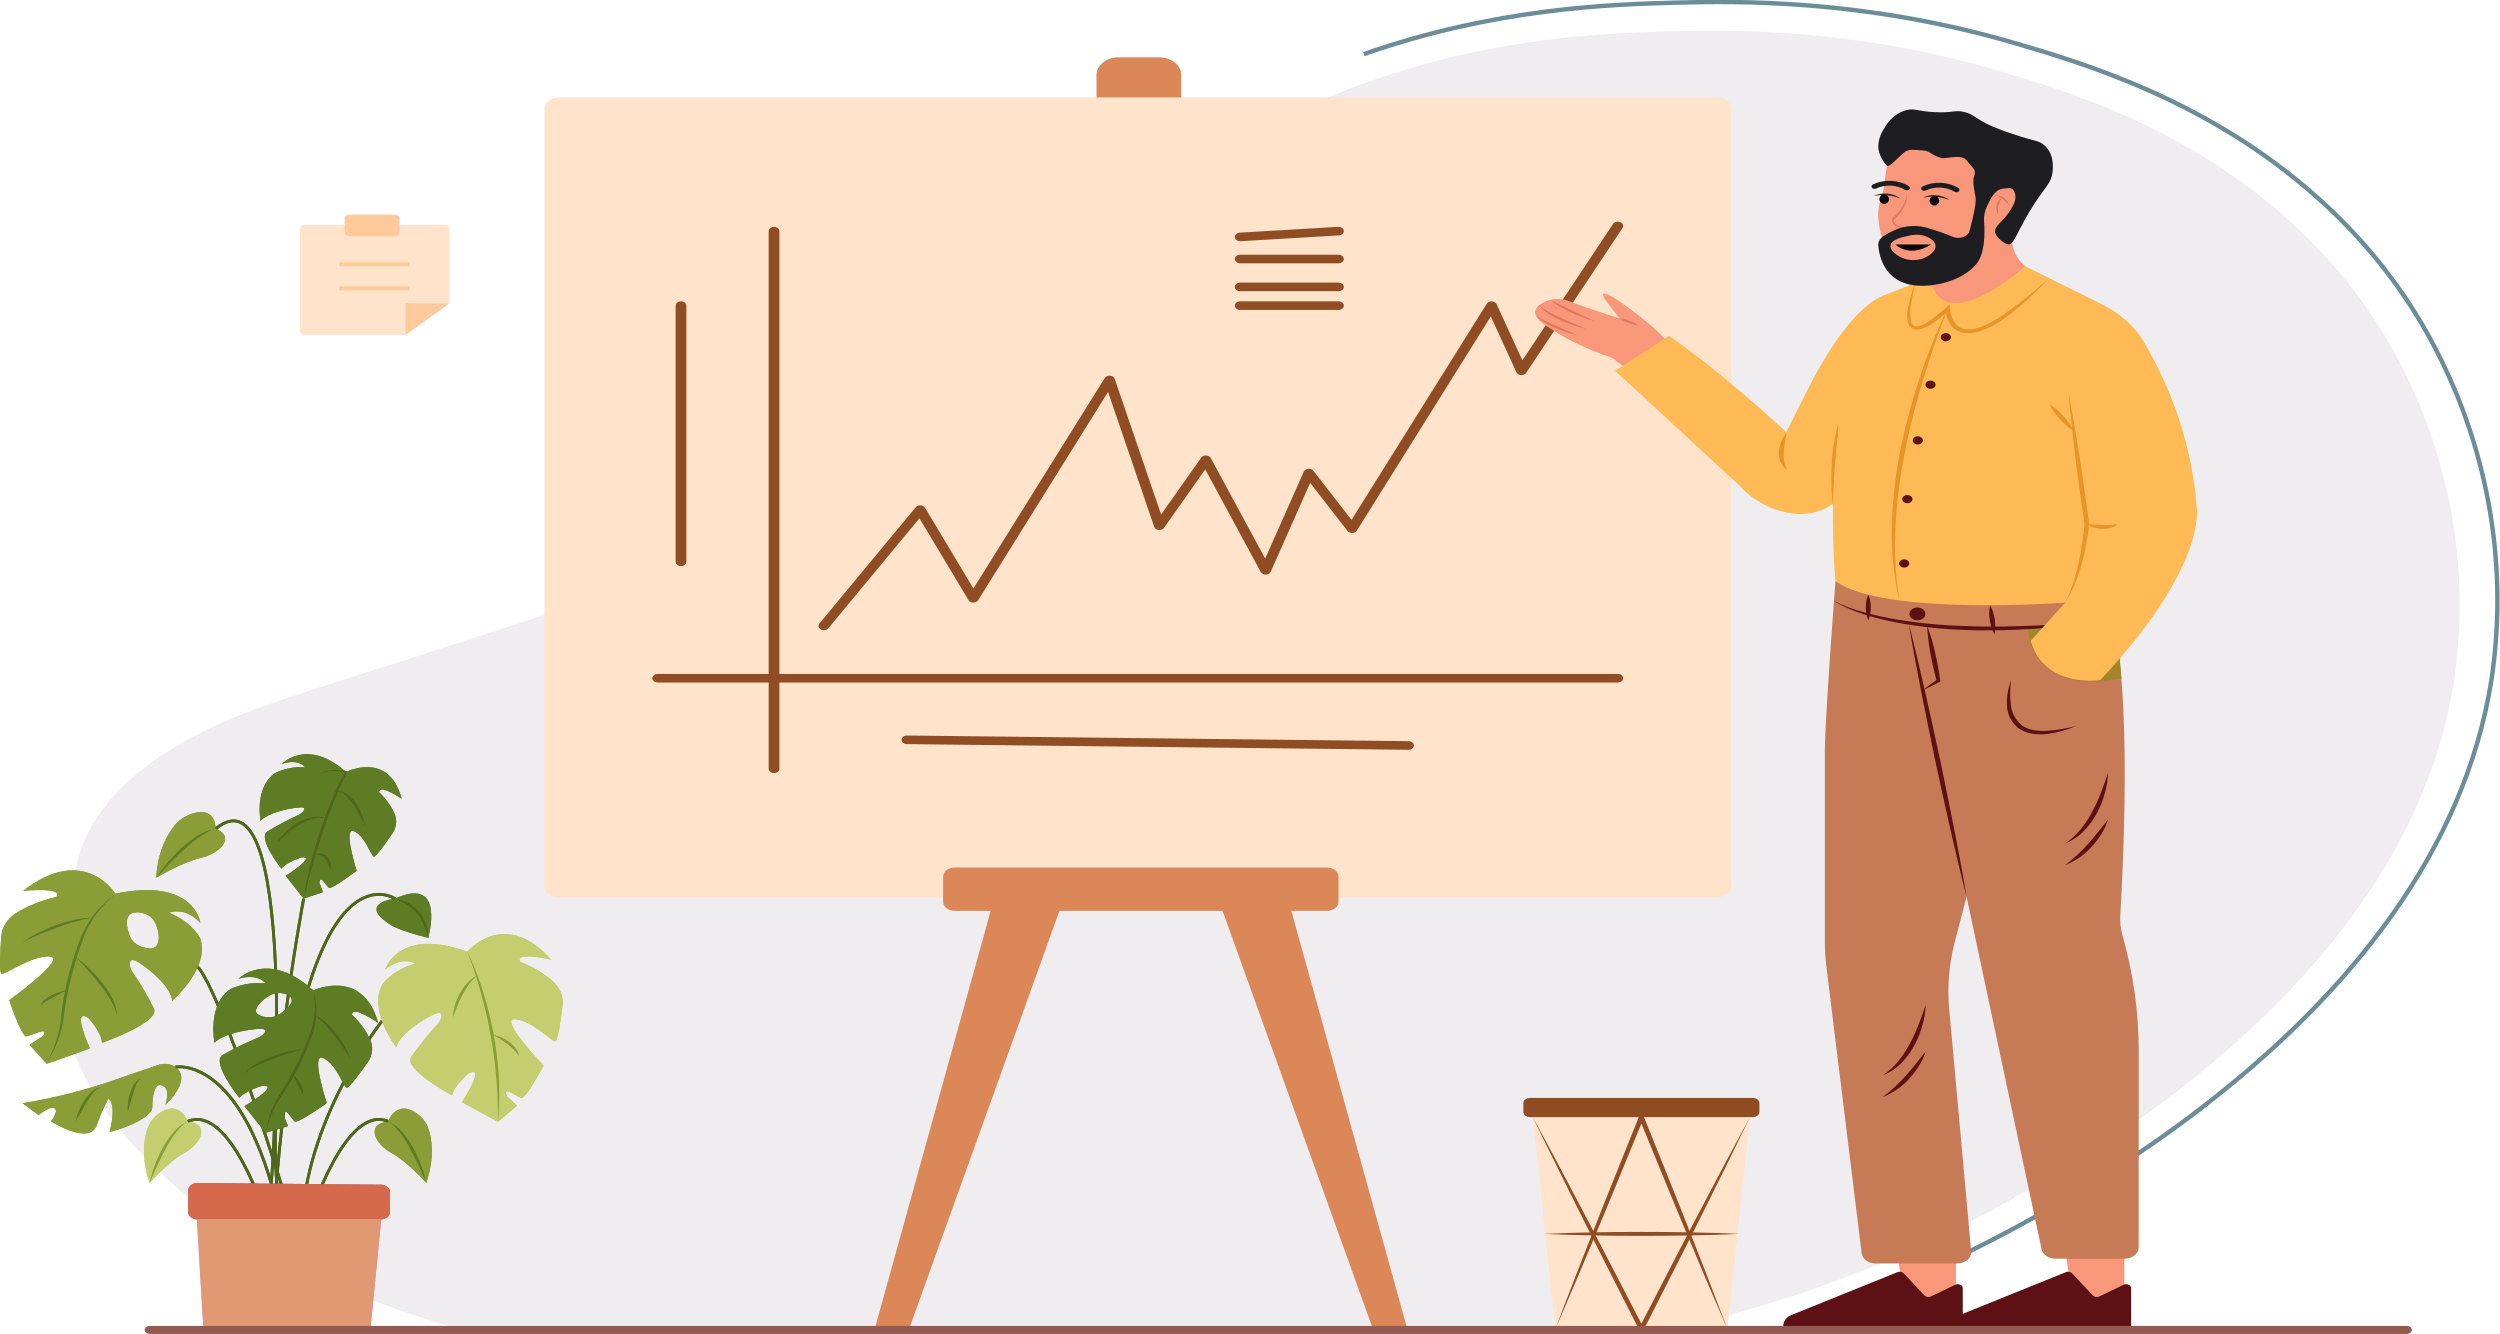 <svg width="566" height="302" viewBox="0 0 566 302" fill="none" xmlns="http://www.w3.org/2000/svg">
<g clip-path="url(#clip0_20_264)">
<path d="M377.805 301.311C396.176 296.705 412.659 291.999 432.489 283.068C452.94 273.856 543.789 230.017 555.603 154.144C558.698 133.35 556.13 112.264 548.074 92.343C544.422 83.757 536.848 66.511 517.731 49.456C494.329 28.566 467.626 20.469 451.968 15.89C419.024 6.252 391.394 6.76 378.235 7.104C364.035 7.476 338.972 8.31 310.482 18.293C291.896 24.803 280.342 32.229 263.317 43.327C236.342 60.926 232.792 68.252 185.604 104.593C172.648 114.567 161.999 122.428 145.742 130.171C134.47 135.539 125.358 138.54 108.547 144.016C67.226 157.481 55.461 160.207 41.94 167.787C15.644 182.539 17.347 198.627 16.217 202.091C13.277 210.948 12.596 220.191 14.216 229.265C17.664 247.462 29.885 259.358 37.471 266.557C47.883 276.349 60.501 284.482 74.665 290.53C84.498 294.691 94.683 298.294 105.144 301.311H377.805Z" fill="#EFEDEF"/>
<path d="M308.772 12.255C338.444 1.865 364.547 0.988 379.347 0.602C393.044 0.245 421.826 -0.282 456.15 9.758C472.459 14.529 500.27 22.963 524.649 44.719C544.555 62.483 552.445 80.449 556.247 89.39C564.635 110.14 567.31 132.102 564.088 153.762C551.789 232.797 457.155 278.456 435.854 288.054" stroke="#6A8D99" stroke-miterlimit="10"/>
<path d="M391.074 300.867H352.15L347.028 252.912H396.195L391.074 300.867Z" fill="#FFE3CB"/>
<path d="M352.149 300.867C355.171 292.816 358.311 284.797 361.469 276.782C363.026 272.769 364.66 268.776 366.258 264.773L371.074 252.772C371.111 252.681 371.183 252.601 371.279 252.545C371.376 252.489 371.492 252.458 371.611 252.458C371.731 252.458 371.847 252.489 371.944 252.545C372.04 252.601 372.112 252.681 372.148 252.772L376.966 264.773C378.562 268.776 380.199 272.768 381.756 276.781L386.471 288.809L391.073 300.866L385.944 288.947L380.929 276.997C379.242 273.018 377.635 269.018 375.988 265.028L371.074 253.052H372.148L367.234 265.028C365.588 269.018 363.978 273.017 362.292 276.997C358.962 284.967 355.615 292.932 352.149 300.867Z" fill="#904D24"/>
<path d="M347.028 252.912C351.341 260.833 355.539 268.792 359.72 276.757L365.94 288.721L372.134 300.694H371.089L377.281 288.721C379.355 284.733 381.389 280.732 383.501 276.757L389.793 264.816L396.195 252.912L390.305 264.985L384.305 277.022C382.32 281.039 380.257 285.03 378.233 289.035L372.134 301.039C372.091 301.122 372.019 301.193 371.926 301.243C371.833 301.293 371.723 301.32 371.611 301.32C371.499 301.32 371.39 301.293 371.297 301.243C371.204 301.193 371.131 301.122 371.089 301.039L364.99 289.034L358.919 277.021C354.906 269.001 350.909 260.976 347.028 252.912Z" fill="#904D24"/>
<path d="M349.588 279.354C353.259 279.167 356.929 279.079 360.6 279.007C364.27 278.924 367.941 278.912 371.611 278.901C375.281 278.911 378.952 278.923 382.622 279.005L388.128 279.132C389.963 279.207 391.799 279.251 393.634 279.354C391.799 279.457 389.963 279.501 388.128 279.576L382.622 279.703C378.952 279.785 375.281 279.797 371.611 279.807C367.941 279.796 364.27 279.784 360.6 279.701C356.929 279.629 353.259 279.541 349.588 279.354Z" fill="#904D24"/>
<path d="M396.875 248.578H346.348C345.542 248.578 344.889 249.102 344.889 249.748V251.742C344.889 252.388 345.542 252.912 346.348 252.912H396.875C397.681 252.912 398.334 252.388 398.334 251.742V249.748C398.334 249.102 397.681 248.578 396.875 248.578Z" fill="#904D24"/>
<path d="M262.441 12.973H253.255C250.493 12.973 248.254 14.769 248.254 16.984V24.351C248.254 26.566 250.493 28.361 253.255 28.361H262.441C265.202 28.361 267.441 26.566 267.441 24.351V16.984C267.441 14.769 265.202 12.973 262.441 12.973Z" fill="#DC8758"/>
<path d="M205.742 301.093H197.971L229.467 187.556L245.332 190.981L205.742 301.093Z" fill="#DC8758"/>
<path d="M310.901 301.093H318.671L287.177 187.556L271.311 190.981L310.901 301.093Z" fill="#DC8758"/>
<path d="M388.607 22.057H126.578C124.737 22.057 123.245 23.254 123.245 24.731V200.477C123.245 201.954 124.737 203.151 126.578 203.151H388.607C390.448 203.151 391.94 201.954 391.94 200.477V24.731C391.94 23.254 390.448 22.057 388.607 22.057Z" fill="#FFE3CB"/>
<path d="M280.769 54.614C280.455 54.614 280.153 54.516 279.927 54.341C279.701 54.166 279.568 53.927 279.557 53.675C279.546 53.424 279.656 53.178 279.866 52.991C280.076 52.803 280.368 52.688 280.681 52.669L302.942 51.357C303.101 51.347 303.26 51.363 303.412 51.403C303.563 51.444 303.703 51.507 303.824 51.591C303.944 51.674 304.043 51.776 304.115 51.89C304.186 52.004 304.229 52.129 304.241 52.256C304.253 52.384 304.233 52.512 304.183 52.633C304.133 52.755 304.054 52.867 303.949 52.964C303.845 53.06 303.718 53.14 303.576 53.197C303.434 53.255 303.278 53.289 303.119 53.298L280.859 54.611C280.829 54.613 280.798 54.614 280.769 54.614Z" fill="#904D24"/>
<path d="M303.031 59.614H280.77C280.448 59.614 280.139 59.512 279.912 59.329C279.684 59.147 279.556 58.899 279.556 58.641C279.556 58.383 279.684 58.135 279.912 57.952C280.139 57.77 280.448 57.667 280.77 57.667H303.031C303.353 57.667 303.662 57.77 303.889 57.952C304.117 58.135 304.245 58.383 304.245 58.641C304.245 58.899 304.117 59.147 303.889 59.329C303.662 59.512 303.353 59.614 303.031 59.614Z" fill="#904D24"/>
<path d="M303.031 65.927H280.77C280.448 65.927 280.139 65.825 279.912 65.642C279.684 65.46 279.556 65.212 279.556 64.954C279.556 64.695 279.684 64.448 279.912 64.265C280.139 64.082 280.448 63.98 280.77 63.98H303.031C303.353 63.98 303.662 64.082 303.889 64.265C304.117 64.448 304.245 64.695 304.245 64.954C304.245 65.212 304.117 65.46 303.889 65.642C303.662 65.825 303.353 65.927 303.031 65.927Z" fill="#904D24"/>
<path d="M303.031 70.17H280.77C280.448 70.17 280.139 70.067 279.912 69.885C279.684 69.702 279.556 69.454 279.556 69.196C279.556 68.938 279.684 68.69 279.912 68.508C280.139 68.325 280.448 68.223 280.77 68.223H303.031C303.353 68.223 303.662 68.325 303.889 68.508C304.117 68.69 304.245 68.938 304.245 69.196C304.245 69.454 304.117 69.702 303.889 69.885C303.662 70.067 303.353 70.17 303.031 70.17Z" fill="#904D24"/>
<path d="M175.239 175.028C174.917 175.028 174.609 174.925 174.381 174.743C174.153 174.56 174.025 174.312 174.025 174.054V52.328C174.025 52.069 174.153 51.822 174.381 51.639C174.609 51.456 174.917 51.354 175.239 51.354C175.561 51.354 175.87 51.456 176.098 51.639C176.326 51.822 176.453 52.069 176.453 52.328V174.054C176.453 174.312 176.326 174.56 176.098 174.743C175.87 174.925 175.561 175.028 175.239 175.028Z" fill="#904D24"/>
<path d="M366.269 154.52H148.916C148.594 154.52 148.285 154.417 148.058 154.234C147.83 154.052 147.702 153.804 147.702 153.546C147.702 153.288 147.83 153.04 148.058 152.858C148.285 152.675 148.594 152.572 148.916 152.572H366.269C366.59 152.572 366.899 152.675 367.127 152.858C367.355 153.04 367.483 153.288 367.483 153.546C367.483 153.804 367.355 154.052 367.127 154.234C366.899 154.417 366.59 154.52 366.269 154.52Z" fill="#904D24"/>
<path d="M186.519 142.682C186.3 142.682 186.085 142.634 185.897 142.543C185.708 142.453 185.554 142.323 185.451 142.168C185.347 142.013 185.298 141.838 185.308 141.662C185.318 141.486 185.388 141.316 185.509 141.17L207.32 114.838C207.44 114.697 207.605 114.582 207.796 114.506C207.988 114.431 208.201 114.396 208.415 114.406C208.629 114.418 208.835 114.475 209.013 114.571C209.19 114.668 209.333 114.8 209.426 114.955L220.386 133.24L250.114 85.591C250.222 85.414 250.395 85.267 250.611 85.172C250.827 85.076 251.074 85.037 251.319 85.058C251.563 85.077 251.795 85.156 251.982 85.283C252.17 85.409 252.306 85.579 252.37 85.769L262.874 116.485L271.953 103.612C272.065 103.454 272.228 103.324 272.426 103.237C272.624 103.15 272.849 103.109 273.074 103.119C273.3 103.128 273.517 103.188 273.703 103.291C273.888 103.395 274.034 103.537 274.124 103.703L286.437 126.465L295.181 106.774C295.258 106.602 295.393 106.45 295.573 106.336C295.752 106.223 295.967 106.152 296.194 106.133C296.422 106.112 296.652 106.143 296.857 106.223C297.063 106.304 297.236 106.43 297.355 106.586L305.987 117.703L336.604 68.76C336.71 68.59 336.876 68.449 337.081 68.354C337.286 68.258 337.521 68.213 337.758 68.224C337.994 68.235 338.221 68.3 338.412 68.414C338.602 68.527 338.747 68.682 338.829 68.86L344.662 81.578L365.197 50.696C365.272 50.583 365.374 50.483 365.498 50.402C365.621 50.321 365.763 50.26 365.915 50.223C366.068 50.185 366.228 50.173 366.387 50.185C366.545 50.197 366.699 50.235 366.84 50.295C366.981 50.355 367.105 50.437 367.206 50.536C367.308 50.635 367.384 50.748 367.43 50.871C367.477 50.993 367.492 51.122 367.477 51.249C367.461 51.376 367.415 51.5 367.34 51.612L345.529 84.412C345.419 84.578 345.251 84.714 345.046 84.805C344.842 84.896 344.608 84.938 344.375 84.925C344.141 84.912 343.917 84.845 343.73 84.733C343.542 84.62 343.399 84.466 343.319 84.29L337.518 71.642L307.187 120.129C307.091 120.283 306.944 120.414 306.763 120.509C306.582 120.603 306.373 120.657 306.158 120.665C305.943 120.67 305.73 120.631 305.539 120.551C305.349 120.47 305.188 120.352 305.072 120.207L296.624 109.328L287.691 129.444C287.609 129.628 287.46 129.788 287.264 129.903C287.067 130.018 286.831 130.084 286.588 130.09C286.344 130.097 286.104 130.044 285.898 129.94C285.692 129.835 285.53 129.684 285.433 129.504L272.867 106.272L263.538 119.498C263.42 119.666 263.242 119.802 263.027 119.888C262.812 119.975 262.57 120.009 262.332 119.985C262.093 119.961 261.869 119.881 261.687 119.755C261.505 119.629 261.374 119.462 261.31 119.277L250.867 88.736L221.45 135.886C221.342 136.045 221.184 136.178 220.992 136.272C220.8 136.366 220.58 136.419 220.355 136.424C220.128 136.423 219.906 136.37 219.714 136.273C219.522 136.175 219.368 136.037 219.27 135.872L208.162 117.342L187.532 142.247C187.421 142.381 187.271 142.491 187.094 142.567C186.917 142.643 186.72 142.682 186.519 142.682Z" fill="#904D24"/>
<path d="M154.181 128.171C153.859 128.171 153.55 128.069 153.322 127.886C153.095 127.704 152.967 127.456 152.967 127.198V69.196C152.967 68.938 153.095 68.69 153.322 68.508C153.55 68.325 153.859 68.223 154.181 68.223C154.503 68.223 154.812 68.325 155.039 68.508C155.267 68.69 155.395 68.938 155.395 69.196V127.198C155.395 127.456 155.267 127.704 155.039 127.886C154.812 128.069 154.503 128.171 154.181 128.171Z" fill="#904D24"/>
<path d="M318.888 169.751H318.87L205.306 168.468C204.984 168.464 204.677 168.358 204.452 168.173C204.228 167.988 204.104 167.739 204.109 167.48C204.118 167.223 204.252 166.979 204.482 166.8C204.712 166.621 205.02 166.521 205.34 166.521L318.905 167.804C319.225 167.807 319.531 167.912 319.755 168.096C319.98 168.28 320.104 168.527 320.102 168.784C320.1 169.041 319.971 169.287 319.744 169.468C319.516 169.649 319.209 169.751 318.888 169.751Z" fill="#904D24"/>
<path d="M300.454 196.413H216.101C214.674 196.413 213.518 197.341 213.518 198.485V204.143C213.518 205.287 214.674 206.214 216.101 206.214H300.454C301.881 206.214 303.037 205.287 303.037 204.143V198.485C303.037 197.341 301.881 196.413 300.454 196.413Z" fill="#DC8758"/>
<path d="M31.302 217.841C34.029 219.54 38.832 223.575 38.962 226.601C38.962 226.601 47.79 218.902 45.28 212.319C43.793 209.858 41.326 207.865 38.269 206.655C38.269 206.655 41.731 205.098 45.366 208.921C45.366 208.921 44.068 198.585 26.109 202.337C26.109 202.337 19.099 190.868 5.208 201.7C5.208 201.7 14.555 200.744 12.738 203.08C9.354 203.843 6.187 205.125 3.412 206.856C2.481 207.517 1.724 208.32 1.186 209.219C0.647 210.117 0.337 211.093 0.274 212.089C0.058 214.885 -0.274 220.419 0.404 220.495C1.313 220.601 7.285 216.248 11.31 216.566C15.334 216.885 2.092 226.442 2.092 226.442C2.092 226.442 4.818 234.725 5.987 234.619C7.155 234.512 11.396 232.141 9.665 234.619L6.679 236.53L10.574 240.848L20.354 237.379C20.354 237.379 16.027 227.893 20.008 230.477C20.008 230.477 23.037 233.698 23.08 236.105C23.08 236.105 36.17 231.539 34.873 228.406C33.459 225.5 31.806 222.672 29.925 219.941C29.609 219.479 29.425 218.968 29.384 218.442C29.341 217.646 29.6 216.779 31.302 217.841ZM29.694 206.844C30.92 206.166 33.935 206.602 35.067 208.814C36.279 211.18 36.228 213.817 35.002 214.495C33.776 215.174 30.293 214.289 29.42 212C28.453 209.452 28.468 207.522 29.694 206.844Z" fill="#8B9D36"/>
<path d="M26.109 202.337C24.713 203.611 23.422 204.957 22.246 206.366C21.133 207.798 20.215 209.323 19.508 210.912C18.806 212.507 18.204 214.128 17.704 215.771C17.182 217.417 16.683 219.062 16.267 220.723C15.826 222.379 15.441 224.047 15.126 225.72C14.801 227.395 14.614 229.079 14.358 230.772C13.86 234.173 12.595 237.472 10.626 240.51C11.465 238.953 12.158 237.347 12.699 235.706C13.259 234.077 13.628 232.409 13.801 230.724C14.112 227.324 14.698 223.943 15.555 220.604C15.995 218.935 16.52 217.28 17.064 215.637C17.576 213.978 18.218 212.347 18.987 210.752C19.767 209.156 20.76 207.632 21.95 206.207C23.213 204.835 24.603 203.541 26.109 202.337Z" fill="#5E7C24"/>
<path d="M21.011 207.733C19.583 207.975 18.179 208.299 16.809 208.703C15.443 209.102 14.093 209.533 12.783 210.039C10.126 210.99 7.606 212.16 5.035 213.31C5.596 212.928 6.182 212.571 6.764 212.206C7.372 211.875 7.971 211.529 8.594 211.212C9.847 210.584 11.144 210.015 12.48 209.508C13.829 209.021 15.219 208.609 16.64 208.277C18.06 207.939 19.53 207.756 21.011 207.733Z" fill="#5E7C24"/>
<path d="M15.094 224.156C14.089 224.781 13.042 225.293 12.019 225.828C11.507 226.091 11.006 226.364 10.518 226.645C10.014 226.913 9.59 227.267 9.275 227.681C9.344 227.153 9.651 226.664 10.138 226.305C10.588 225.94 11.086 225.616 11.624 225.338C12.684 224.782 13.86 224.382 15.094 224.156Z" fill="#5E7C24"/>
<path d="M17.1 216.592C18.285 217.483 19.39 218.439 20.408 219.454C21.433 220.467 22.384 221.528 23.255 222.63C24.121 223.741 24.865 224.91 25.477 226.125C26.109 227.337 26.455 228.633 26.499 229.946C26.183 228.684 25.666 227.459 24.962 226.302C24.285 225.139 23.508 224.015 22.637 222.938C21.821 221.831 20.891 220.779 19.964 219.725C19.034 218.671 18.073 217.632 17.1 216.592Z" fill="#5E7C24"/>
<path d="M5.121 249.768L8.756 252.458C8.756 252.458 12.305 249.45 12.694 251.538C12.694 251.538 12.132 253.627 11.439 253.804C11.439 253.804 20.137 259.414 21.89 254.795C22.595 252.728 23.484 250.706 24.551 248.742C24.551 248.742 26.499 249.591 24.811 256.281C24.811 256.281 31.543 254.695 34.042 251.784C34.329 251.441 34.483 251.036 34.482 250.623C34.506 248.959 34.78 244.276 37.144 246.034C37.144 246.034 38.507 246.565 37.469 250.122C37.469 250.122 42.947 245.169 40.345 242.125C39.831 241.554 39.086 241.144 38.237 240.965C37.389 240.785 36.489 240.847 35.691 241.14C34.169 241.669 31.347 242.645 26.109 244.441C19.366 246.804 12.331 248.59 5.121 249.768Z" fill="#8B9D36"/>
<path d="M17.1 253.874C17.436 252.344 18.039 250.859 18.889 249.463C19.309 248.754 19.824 248.084 20.426 247.465C20.733 247.151 21.087 246.869 21.482 246.625C21.873 246.371 22.361 246.231 22.865 246.229C22.005 246.527 21.305 247.06 20.887 247.732C20.393 248.374 19.945 249.037 19.543 249.719C18.707 251.082 17.963 252.485 17.1 253.874Z" fill="#5E7C24"/>
<path d="M28.922 251.68C28.823 250.309 28.978 248.935 29.383 247.601C29.585 246.927 29.869 246.272 30.233 245.644C30.567 244.987 31.174 244.443 31.951 244.105C31.389 244.592 30.98 245.18 30.758 245.819C30.504 246.448 30.286 247.089 30.09 247.738C29.696 249.038 29.369 250.355 28.922 251.68Z" fill="#5E7C24"/>
<path d="M89.42 203.455C89.42 203.455 80.678 204.461 88.468 209.416C88.468 209.416 90.458 210.761 96.949 212.319C96.949 212.319 101.017 198.13 89.42 203.455Z" fill="#5E7C24"/>
<path d="M96.949 212.319C96.787 211.854 96.681 211.389 96.536 210.931C96.354 210.481 96.222 210.023 96.023 209.585C95.648 208.707 95.159 207.864 94.561 207.07C93.953 206.288 93.211 205.578 92.358 204.961C91.49 204.33 90.497 203.821 89.419 203.455C90.619 203.615 91.751 204.011 92.715 204.606C93.694 205.198 94.529 205.928 95.18 206.762C95.807 207.599 96.274 208.507 96.566 209.456C96.725 209.923 96.784 210.408 96.885 210.88C96.914 211.363 96.951 211.842 96.949 212.319Z" fill="#50661A"/>
<path d="M78.326 174.789C78.326 174.789 88.017 169.837 90.92 180.832C90.92 180.832 85.891 177.36 85.824 179.369C87.453 180.898 88.692 182.67 89.472 184.582C89.924 186.007 89.673 187.517 88.771 188.797C87.539 190.595 85.05 194.127 84.613 193.967C84.027 193.753 82.632 189.213 80.112 188.171C77.592 187.129 80.732 197.134 80.732 197.134C80.732 197.134 75.107 201.43 74.472 201.005C73.836 200.579 72.495 197.803 72.309 199.872L73.136 201.977L68.749 203.455L64.686 198.291C64.686 198.291 71.838 193.742 68.243 194.118C68.243 194.118 64.898 195.182 63.703 196.661C63.703 196.661 58.227 189.797 60.512 188.255C62.744 186.895 65.083 185.653 67.515 184.536C68.006 184.313 68.416 183.991 68.707 183.604C69.029 183.158 69.092 182.684 67.743 182.803C65.315 183.016 60.532 184.039 58.986 185.875C58.986 185.875 57.537 178.382 62.21 175.073C64.246 174.016 66.667 173.539 69.082 173.721C69.082 173.721 67.803 171.688 63.81 172.939C63.81 172.939 69.594 166.93 78.326 174.789Z" fill="#5E7C24"/>
<path d="M82.669 187.098C81.878 185.552 81.136 184.02 80.234 182.559C79.791 181.834 79.266 181.144 78.666 180.496C78.102 179.821 77.239 179.342 76.251 179.158C76.792 179.145 77.33 179.231 77.822 179.41C78.315 179.59 78.749 179.858 79.091 180.194C79.811 180.823 80.414 181.532 80.885 182.297C81.81 183.806 82.413 185.429 82.669 187.098Z" fill="#50661A"/>
<path d="M62.763 190.798C63.257 189.939 63.879 189.133 64.615 188.395C65.342 187.64 66.187 186.963 67.129 186.38C68.076 185.779 69.159 185.333 70.32 185.066C71.483 184.819 72.711 184.851 73.852 185.158C72.713 185.08 71.567 185.197 70.489 185.501C69.438 185.828 68.454 186.281 67.571 186.844C66.665 187.401 65.82 188.019 65.043 188.692C64.259 189.365 63.488 190.059 62.763 190.798Z" fill="#50661A"/>
<path d="M71.85 175.789C72.207 175.407 72.656 175.085 73.17 174.843C73.683 174.601 74.252 174.443 74.843 174.379C75.435 174.305 76.037 174.292 76.634 174.341C77.229 174.395 77.816 174.492 78.389 174.631L78.602 174.679L78.515 174.855C77.383 177.148 76.421 179.504 75.471 181.855C74.542 184.213 73.704 186.594 72.885 188.978C72.096 191.369 71.359 193.771 70.671 196.185C69.98 198.597 69.371 201.025 68.749 203.455C69.129 200.994 69.586 198.538 70.185 196.103C70.73 193.659 71.47 191.246 72.22 188.838C72.978 186.429 73.877 184.051 74.845 181.692C75.807 179.33 76.885 177.003 78.136 174.722L78.262 174.946L77.435 174.749C77.154 174.706 76.874 174.65 76.591 174.612C76.024 174.539 75.447 174.524 74.875 174.568C73.708 174.646 72.624 175.084 71.85 175.789Z" fill="#50661A"/>
<path d="M74.846 197.046C74.565 196.198 74.176 195.375 73.686 194.591C73.457 194.238 73.114 193.942 72.692 193.733C72.206 193.558 71.674 193.479 71.142 193.501C71.406 193.376 71.698 193.295 72.002 193.262C72.306 193.23 72.615 193.247 72.911 193.312C73.513 193.492 74.012 193.843 74.314 194.297C74.883 195.136 75.072 196.108 74.846 197.046Z" fill="#50661A"/>
<path d="M42.511 253.874C42.511 253.874 40.788 249.105 36.414 251.801C34.928 252.749 33.864 254.057 33.383 255.53C32.595 257.813 31.913 261.95 33.856 267.821C33.856 267.821 38.333 262.853 41.645 261.095C45.38 259.113 47.79 254.582 42.511 253.874Z" fill="#C4CE6E"/>
<path d="M42.51 253.874C41.853 254.264 41.279 254.737 40.812 255.276C40.317 255.794 39.87 256.34 39.472 256.909C38.663 258.044 37.942 259.219 37.316 260.426C36.656 261.626 36.086 262.857 35.52 264.092L33.855 267.821C33.998 267.168 34.186 266.523 34.35 265.873C34.54 265.228 34.777 264.593 34.988 263.951C35.448 262.676 36.03 261.431 36.648 260.196C37.312 258.972 38.099 257.794 39 256.671C39.858 255.517 41.066 254.555 42.51 253.874Z" fill="#8B9D36"/>
<path d="M48.822 187.618C48.822 187.618 48.968 182.645 43.795 184.117C42.026 184.646 40.522 185.626 39.514 186.908C37.908 188.883 35.71 192.65 35.361 198.725C35.361 198.725 41.483 195.118 45.295 194.275C49.593 193.324 53.583 189.614 48.822 187.618Z" fill="#8B9D36"/>
<path d="M48.822 187.618C48.05 187.823 47.327 188.13 46.68 188.526C46.015 188.895 45.384 189.303 44.792 189.745C43.595 190.623 42.47 191.561 41.422 192.554C40.344 193.53 39.341 194.559 38.341 195.593L35.361 198.726C35.741 198.141 36.161 197.575 36.56 196.998C36.982 196.432 37.445 195.887 37.887 195.33C38.815 194.237 39.811 193.183 40.872 192.171C41.963 191.172 43.154 190.247 44.432 189.403C45.682 188.518 47.194 187.904 48.822 187.618Z" fill="#5E7C24"/>
<path d="M87.865 253.874C87.865 253.874 89.587 249.105 93.961 251.801C95.448 252.749 96.511 254.057 96.992 255.53C97.78 257.813 98.462 261.95 96.519 267.821C96.519 267.821 92.042 262.853 88.73 261.095C84.995 259.113 82.585 254.582 87.865 253.874Z" fill="#8B9D36"/>
<path d="M87.865 253.874C89.309 254.555 90.517 255.517 91.375 256.671C92.276 257.794 93.063 258.972 93.727 260.196C94.358 261.425 94.912 262.678 95.387 263.951C95.598 264.593 95.835 265.228 96.025 265.873C96.189 266.523 96.377 267.168 96.52 267.821L94.855 264.092C94.289 262.857 93.719 261.626 93.059 260.426C92.433 259.219 91.713 258.044 90.903 256.909C90.505 256.34 90.058 255.794 89.563 255.276C89.096 254.737 88.522 254.264 87.865 253.874Z" fill="#5E7C24"/>
<path d="M89.42 203.455C89.42 203.455 67.644 188.532 62.001 275.714" stroke="#50661A" stroke-width="0.644" stroke-miterlimit="10"/>
<path d="M68.749 203.455C68.749 203.455 57.916 260.954 64.407 275.714" stroke="#50661A" stroke-width="0.644" stroke-miterlimit="10"/>
<path d="M60.277 275.714C60.277 275.714 52.227 249.803 42.51 253.874" stroke="#50661A" stroke-width="0.644" stroke-miterlimit="10"/>
<path d="M61.434 267.987C61.434 267.987 68.45 171.721 48.822 187.618" stroke="#50661A" stroke-width="0.644" stroke-miterlimit="10"/>
<path d="M70.098 275.714C70.098 275.714 78.149 249.803 87.865 253.874" stroke="#50661A" stroke-width="0.644" stroke-miterlimit="10"/>
<path d="M39.734 241.581C39.734 241.581 54.973 238.583 63.282 275.112" stroke="#50661A" stroke-width="0.644" stroke-miterlimit="10"/>
<path d="M44.754 218.947C44.754 218.947 49.169 221.309 65.876 275.112" stroke="#50661A" stroke-width="0.644" stroke-miterlimit="10"/>
<path d="M86.485 231.154C86.485 231.154 69.984 252.105 68.45 275.714" stroke="#50661A" stroke-width="0.644" stroke-miterlimit="10"/>
<path d="M42.597 269.53V274.378C42.591 274.823 42.807 275.252 43.196 275.57C43.585 275.888 44.115 276.07 44.671 276.074H86.221C86.776 276.07 87.307 275.888 87.696 275.57C88.085 275.252 88.3 274.823 88.294 274.378V269.91C88.3 269.468 88.088 269.042 87.704 268.724C87.32 268.407 86.795 268.223 86.244 268.214L44.694 267.834C44.417 267.834 44.142 267.877 43.887 267.963C43.631 268.048 43.399 268.173 43.204 268.331C43.009 268.489 42.855 268.676 42.751 268.882C42.646 269.088 42.594 269.308 42.597 269.53Z" fill="#9857BD"/>
<path d="M44.58 276.074L46.058 301.093H83.856L86.311 276.074H44.58Z" fill="#CB97E7"/>
<path d="M79.683 229.728C79.741 227.445 85.626 231.586 85.626 231.586C82.121 218.967 70.92 224.23 70.92 224.23C60.678 214.956 54.029 221.569 54.029 221.569C58.651 220.301 60.159 222.66 60.159 222.66C57.399 222.349 54.589 222.798 52.189 223.935C46.802 227.521 48.569 236.099 48.569 236.099C50.343 234.07 55.896 233.091 58.709 232.937C60.476 232.843 60.166 233.539 59.69 234.07C59.371 234.414 58.959 234.696 58.486 234.896C55.673 236.072 52.962 237.398 50.372 238.866C47.732 240.53 54.18 248.547 54.18 248.547C55.55 246.913 59.423 245.827 59.423 245.827C63.599 245.538 55.341 250.441 55.341 250.441L60.123 256.47L65.208 254.954L64.219 252.529C64.414 250.181 66.001 253.391 66.744 253.898C67.487 254.411 73.978 249.739 73.978 249.739C73.978 249.739 70.213 238.235 73.148 239.521C76.091 240.801 77.764 246.016 78.45 246.282C78.962 246.482 81.811 242.559 83.224 240.559C83.736 239.845 84.067 239.057 84.198 238.24C84.33 237.423 84.258 236.593 83.989 235.798C83.044 233.575 81.583 231.515 79.683 229.728ZM63.26 229.634C61.385 230.878 58.5 230.188 58.039 229.262C57.569 228.342 59.005 226.507 61.154 225.339C63.166 224.241 65.482 225.061 65.943 225.988C66.412 226.908 65.345 228.241 63.26 229.634Z" fill="#5E7C24"/>
<path d="M70.918 224.23C71.292 225.605 71.536 227 71.649 228.405C71.683 229.821 71.526 231.236 71.181 232.625C70.828 234.007 70.364 235.37 69.791 236.705C69.251 238.038 68.69 239.374 68.064 240.688C66.787 243.309 65.296 245.859 63.599 248.321C62.771 249.544 62.089 250.828 61.56 252.153C61.009 253.481 60.58 254.839 60.277 256.216C60.589 253.401 61.546 250.655 63.1 248.118C64.711 245.639 66.141 243.089 67.385 240.478C68.027 239.18 68.602 237.864 69.164 236.538C69.729 235.215 70.237 233.884 70.635 232.533C71.037 231.181 71.258 229.798 71.294 228.409C71.277 227.011 71.152 225.615 70.918 224.23Z" fill="#50661A"/>
<path d="M71.412 229.836C72.437 230.39 73.361 231.056 74.157 231.815C74.963 232.566 75.693 233.367 76.341 234.21C76.984 235.053 77.555 235.931 78.05 236.836C78.545 237.739 78.954 238.67 79.275 239.623L77.54 237.037C76.949 236.187 76.363 235.338 75.721 234.517C75.09 233.691 74.421 232.885 73.715 232.098C73.008 231.305 72.239 230.55 71.412 229.836Z" fill="#50661A"/>
<path d="M66.322 243.32C67.082 243.912 67.688 244.619 68.107 245.4C68.322 245.793 68.479 246.205 68.576 246.627C68.705 247.062 68.626 247.519 68.354 247.91C68.344 247.507 68.233 247.111 68.027 246.744C67.839 246.373 67.645 246.004 67.44 245.634C67.005 244.883 66.632 244.11 66.322 243.32Z" fill="#50661A"/>
<path d="M69.161 237.378L65.464 238.5C64.243 238.884 63.028 239.274 61.845 239.716C60.654 240.137 59.496 240.615 58.377 241.149C57.245 241.674 56.2 242.311 55.264 243.043C56.004 242.146 56.955 241.373 58.064 240.768C59.156 240.149 60.322 239.618 61.544 239.184C63.966 238.301 66.529 237.693 69.161 237.378Z" fill="#50661A"/>
<path d="M105.8 215.463C105.8 215.463 114.243 205.348 124.802 217.293C124.802 217.293 116.532 215.292 117.745 217.731C120.685 218.866 123.313 220.458 125.478 222.416C126.941 223.942 127.611 225.863 127.349 227.776C127.028 230.464 126.314 235.774 125.686 235.77C124.845 235.766 120.25 230.919 116.555 230.753C112.86 230.588 123.068 241.242 123.068 241.242C123.068 241.242 119.081 248.82 118.045 248.583C117.009 248.345 113.613 245.592 114.721 248.155L117.068 250.324L112.755 253.986L104.556 249.539C104.556 249.539 110.211 241.001 106.138 243C106.138 243 102.809 245.717 102.328 248.007C102.328 248.007 91.34 242.128 93.089 239.293C94.888 236.705 96.892 234.211 99.088 231.828C99.53 231.352 99.818 230.796 99.925 230.208C100.035 229.525 99.819 228.905 98.257 229.637C95.481 230.939 90.4 234.225 89.726 237.095C89.726 237.095 83.165 228.727 86.643 222.743C88.401 220.603 90.995 218.991 94.019 218.162C94.019 218.162 91.177 216.274 87.19 219.494C87.19 219.494 90.263 209.792 105.8 215.463Z" fill="#C4CE6E"/>
<path d="M105.8 215.463C107.276 218.51 108.496 221.632 109.452 224.809C110.442 227.98 111.209 231.196 111.809 234.43C112.392 237.667 112.77 240.925 112.941 244.193C113.117 247.458 113.055 250.728 112.755 253.987C112.723 250.722 112.703 247.465 112.381 244.217C112.125 240.969 111.694 237.735 111.089 234.514C110.552 231.288 109.778 228.091 108.909 224.912C108.034 221.733 107.025 218.575 105.8 215.463Z" fill="#8B9D36"/>
<path d="M107.907 220.847C107.224 221.529 106.613 222.255 106.082 223.019C105.552 223.774 105.074 224.551 104.65 225.348C104.224 226.144 103.854 226.96 103.511 227.787C103.172 228.616 102.868 229.457 102.545 230.308C102.579 229.419 102.719 228.534 102.963 227.666C103.208 226.794 103.548 225.942 103.981 225.118C104.422 224.295 104.966 223.51 105.605 222.775C106.232 222.033 107.01 221.382 107.907 220.847Z" fill="#8B9D36"/>
<path d="M111.42 234.245C112.538 234.447 113.592 234.831 114.517 235.374C115.442 235.918 116.217 236.608 116.794 237.402C117.18 237.927 117.454 238.501 117.605 239.099C116.832 238.11 115.916 237.197 114.877 236.379C113.822 235.572 112.663 234.856 111.42 234.245Z" fill="#8B9D36"/>
<path d="M467.221 279.475L468.556 290.158L445.423 299.223H480.945V279.475H467.221Z" fill="#F9977A"/>
<path d="M429.097 279.475L430.432 290.158L407.299 299.223H442.821V279.475H429.097Z" fill="#F9977A"/>
<path d="M465.359 284.957H481.006C481.425 284.957 481.84 284.891 482.227 284.762C482.614 284.634 482.965 284.445 483.262 284.208C483.558 283.97 483.793 283.688 483.953 283.378C484.113 283.067 484.196 282.735 484.196 282.399V237.776C484.196 229.056 482.973 220.364 480.551 211.864C480.116 210.34 479.943 208.776 480.036 207.214C480.718 195.724 483.266 145.332 476.123 136.166L430.432 133.46L462.215 282.829C462.341 283.424 462.727 283.965 463.302 284.354C463.878 284.744 464.606 284.957 465.359 284.957Z" fill="#C67A56"/>
<path d="M415.554 131.561C415.554 131.561 413.152 162.748 413.152 170.081V213.348C413.152 215.129 413.261 216.908 413.48 218.683L421.48 283.746C421.558 284.378 421.926 284.965 422.512 285.391C423.099 285.817 423.863 286.054 424.655 286.054H443.091C443.529 286.054 443.963 285.981 444.365 285.841C444.767 285.7 445.128 285.495 445.427 285.237C445.726 284.98 445.955 284.676 446.1 284.344C446.246 284.012 446.304 283.66 446.273 283.31L441.291 228.379C440.833 223.331 441.257 218.257 442.549 213.303L462.668 136.166L415.554 131.561Z" fill="#C67A56"/>
<path d="M380.147 82.332C380.147 82.332 379.979 78.813 373.231 73.24C366.483 67.668 360.431 63.859 363.945 68.555L366.696 72.097C366.696 72.097 359.435 69.839 355.257 68.19C354.157 67.739 352.906 67.582 351.687 67.744C350.468 67.906 349.347 68.378 348.487 69.089C346.913 70.451 346.96 71.94 351.303 74.582C355.308 77.139 359.737 79.238 364.462 80.819C365.14 81.028 365.712 81.411 366.089 81.909L370.943 85.078L380.147 82.332Z" fill="#F9977A"/>
<path d="M370.943 73.742C370.17 73.598 369.422 73.379 368.714 73.092C368.001 72.816 367.325 72.483 366.696 72.097C367.098 72.13 367.493 72.2 367.874 72.305C368.252 72.404 368.62 72.524 368.975 72.665C369.696 72.941 370.36 73.304 370.943 73.742Z" fill="#DD765E"/>
<path d="M360.913 72.664C359.992 72.415 359.091 72.123 358.213 71.788C357.328 71.466 356.471 71.099 355.628 70.712C354.783 70.324 353.968 69.896 353.187 69.43C352.395 68.972 351.667 68.447 351.018 67.862C352.611 68.753 354.258 69.527 355.925 70.3C357.585 71.082 359.267 71.832 360.913 72.664Z" fill="#DD765E"/>
<path d="M359.111 74.457C358.085 74.228 357.08 73.944 356.101 73.606C355.117 73.276 354.159 72.9 353.23 72.479C352.293 72.062 351.404 71.579 350.574 71.035C349.713 70.514 349.001 69.85 348.487 69.089C349.171 69.729 349.967 70.286 350.85 70.743C351.716 71.212 352.603 71.659 353.523 72.065C355.347 72.902 357.232 73.656 359.111 74.457Z" fill="#DD765E"/>
<path d="M356.936 75.802C356.072 75.629 355.225 75.402 354.404 75.123C353.579 74.852 352.775 74.542 351.996 74.195C350.417 73.519 348.992 72.632 347.781 71.574C348.528 71.967 349.256 72.359 350.007 72.724C350.766 73.079 351.514 73.443 352.285 73.78L356.936 75.802Z" fill="#DD765E"/>
<path d="M432.798 64.458C432.798 64.458 429.141 65.769 426.308 66.934C422.38 68.55 416.28 74.226 409.141 88.402L404.397 97.823C404.397 97.823 390.157 84.491 377.838 76.036L365.679 83.949L393.822 109.948C395.642 112.036 398.06 113.744 400.873 114.928C407.298 117.562 413.86 116.694 417.462 111.338C423.096 102.96 429.795 90.204 430.436 86.65L432.798 64.458Z" fill="#FFBA55"/>
<path d="M404.442 97.991C404.248 99.481 403.934 100.883 403.862 102.286C403.801 102.978 403.823 103.673 403.928 104.361C404.046 105.066 404.302 105.751 404.685 106.392C403.912 105.923 403.346 105.267 403.069 104.522C402.783 103.784 402.67 103.01 402.734 102.24C402.785 101.484 402.958 100.738 403.248 100.018C403.517 99.298 403.919 98.615 404.442 97.991Z" fill="#E6952A"/>
<path d="M459.094 142.211C459.094 142.211 459.094 157.631 480.309 153.596L479.136 139.715L459.094 142.211Z" fill="#A3862B"/>
<path d="M403.734 300.194V300.129C403.734 299.629 403.907 299.14 404.233 298.714C404.56 298.289 405.028 297.945 405.584 297.72L429.594 288.015C429.829 287.92 430.098 287.894 430.354 287.942C430.61 287.99 430.837 288.109 430.995 288.278L435.689 293.287C435.855 293.465 436.098 293.587 436.37 293.63C436.642 293.672 436.924 293.633 437.162 293.518L442.671 290.868C442.841 290.786 443.035 290.741 443.233 290.739C443.432 290.737 443.627 290.778 443.8 290.856C443.973 290.934 444.116 291.048 444.216 291.186C444.316 291.323 444.369 291.48 444.369 291.639V300.194C444.369 300.433 444.251 300.661 444.04 300.83C443.83 300.999 443.545 301.093 443.247 301.093H404.855C404.558 301.093 404.273 300.999 404.062 300.83C403.852 300.661 403.734 300.433 403.734 300.194Z" fill="#5D1115"/>
<path d="M441.857 300.194V300.129C441.857 299.629 442.03 299.14 442.357 298.714C442.683 298.289 443.151 297.945 443.707 297.72L467.717 288.015C467.952 287.92 468.221 287.894 468.477 287.942C468.734 287.99 468.96 288.109 469.118 288.278L473.812 293.287C473.978 293.465 474.221 293.587 474.493 293.63C474.765 293.672 475.047 293.633 475.285 293.518L480.794 290.868C480.964 290.786 481.158 290.741 481.356 290.739C481.555 290.737 481.75 290.778 481.923 290.856C482.096 290.934 482.239 291.048 482.339 291.186C482.439 291.323 482.492 291.48 482.492 291.639V300.194C482.492 300.433 482.374 300.661 482.163 300.83C481.953 300.999 481.668 301.093 481.371 301.093H442.978C442.681 301.093 442.396 300.999 442.185 300.83C441.975 300.661 441.857 300.433 441.857 300.194Z" fill="#5D1115"/>
<path d="M447.326 28.086C444.082 27.69 440.768 27.918 437.656 28.751C436.198 29.166 430.863 30.683 428.263 34.734C427.275 36.272 427.052 38.123 426.605 41.824C426.326 44.136 425.216 45.792 425.218 48.611C425.276 50.896 425.743 53.162 426.605 55.34C427.898 58.748 427.066 60.685 427.71 61.322C430.309 63.89 435.88 61.516 435.998 64.867C436.072 66.936 434.432 68.246 436.586 70.102C439.256 72.403 449.4 71.532 453.127 69.963C453.635 69.75 461.09 66.533 460.586 62.873C460.317 60.918 458.036 60.716 456.442 57.777C455.422 55.74 455.135 53.513 455.614 51.352C456.332 47.074 459.02 46.552 461.139 41.381C461.714 40.082 461.863 38.688 461.573 37.33C461.283 35.972 460.563 34.696 459.481 33.626C456.365 30.693 452.062 28.733 447.326 28.086Z" fill="#F9977A"/>
<path d="M426.584 46.167C427.182 46.167 427.667 45.683 427.667 45.087C427.667 44.49 427.182 44.007 426.584 44.007C425.986 44.007 425.501 44.49 425.501 45.087C425.501 45.683 425.986 46.167 426.584 46.167Z" fill="#0A0709"/>
<path d="M437.936 46.532C438.534 46.532 439.019 46.049 439.019 45.452C439.019 44.856 438.534 44.372 437.936 44.372C437.337 44.372 436.853 44.856 436.853 45.452C436.853 46.049 437.337 46.532 437.936 46.532Z" fill="#0A0709"/>
<path d="M431.706 43.09C431.851 43.09 431.991 43.054 432.108 42.986C432.225 42.918 432.312 42.822 432.356 42.712C432.401 42.602 432.401 42.484 432.357 42.374C432.313 42.264 432.226 42.168 432.11 42.099C430.955 41.404 429.568 41.001 428.126 40.941C426.685 40.881 425.253 41.168 424.015 41.764C423.865 41.845 423.76 41.97 423.725 42.113C423.69 42.256 423.727 42.404 423.827 42.524C423.928 42.645 424.085 42.729 424.263 42.757C424.441 42.785 424.625 42.756 424.776 42.675C425.776 42.193 426.934 41.964 428.099 42.019C429.264 42.075 430.381 42.411 431.304 42.984C431.42 43.053 431.561 43.09 431.706 43.09Z" fill="#1E1D22"/>
<path d="M442.942 43.537C443.086 43.537 443.227 43.501 443.344 43.433C443.46 43.365 443.547 43.269 443.592 43.159C443.637 43.049 443.637 42.931 443.593 42.821C443.549 42.71 443.462 42.614 443.346 42.546C442.191 41.851 440.804 41.448 439.363 41.388C437.921 41.328 436.489 41.614 435.252 42.21C435.101 42.291 434.996 42.417 434.961 42.559C434.926 42.702 434.963 42.85 435.064 42.971C435.165 43.092 435.321 43.175 435.499 43.204C435.677 43.232 435.861 43.202 436.012 43.121C437.012 42.639 438.171 42.41 439.336 42.465C440.501 42.521 441.617 42.858 442.539 43.431C442.656 43.5 442.797 43.537 442.942 43.537Z" fill="#1E1D22"/>
<path d="M434.102 140.439C435.099 140.439 435.907 139.791 435.907 138.992C435.907 138.192 435.099 137.544 434.102 137.544C433.106 137.544 432.298 138.192 432.298 138.992C432.298 139.791 433.106 140.439 434.102 140.439Z" fill="#5D1115"/>
<path d="M431.535 43.741C431.817 44.651 431.722 45.609 431.263 46.471C430.852 47.339 430.292 48.156 429.598 48.899C429.244 49.273 428.727 49.553 428.762 49.92C428.822 50.332 429.084 50.707 429.489 50.965C429.943 51.219 430.454 51.4 430.994 51.496C431.535 51.592 432.093 51.602 432.638 51.525C432.08 51.674 431.488 51.721 430.904 51.661C430.321 51.602 429.761 51.438 429.267 51.182C429.01 51.038 428.794 50.851 428.635 50.634C428.476 50.416 428.378 50.174 428.347 49.923C428.344 49.653 428.469 49.391 428.698 49.192L429.245 48.669C429.927 47.958 430.498 47.181 430.944 46.358C431.438 45.546 431.642 44.641 431.535 43.741Z" fill="#DD765E"/>
<path d="M451.542 44.107C451.957 44.091 452.371 44.149 452.755 44.275C453.139 44.402 453.484 44.594 453.766 44.839C454.05 45.076 454.298 45.34 454.502 45.625C454.699 45.91 454.846 46.215 454.938 46.532C454.484 46.026 453.985 45.547 453.446 45.099C453.186 44.88 452.895 44.685 452.58 44.518C452.26 44.343 451.911 44.204 451.542 44.107Z" fill="#DD765E"/>
<path d="M452.422 48.611C452.003 47.979 451.856 47.253 452.004 46.546C452.152 45.84 452.586 45.192 453.24 44.704C453.068 45.029 452.876 45.327 452.751 45.647C452.607 45.957 452.506 46.278 452.45 46.605C452.315 47.269 452.305 47.945 452.422 48.611Z" fill="#DD765E"/>
<path d="M415.057 115.157C414.634 111.94 414.514 108.701 414.697 105.469C414.805 102.23 415.311 99.008 416.208 95.849C416.122 99.089 415.978 102.289 415.826 105.506C415.65 108.719 415.479 111.932 415.057 115.157Z" fill="#E6952A"/>
<path d="M437.148 55.342C437.148 55.342 432.882 58.533 429.068 55.342H437.148Z" fill="#0A0709"/>
<path d="M441.431 45.32C440.495 44.944 439.489 44.693 438.452 44.576C437.944 44.51 437.427 44.496 436.914 44.535C436.389 44.57 435.867 44.638 435.355 44.738C435.817 44.504 436.33 44.341 436.866 44.257C437.408 44.171 437.965 44.157 438.513 44.215C439.606 44.329 440.627 44.715 441.431 45.32Z" fill="#1E1D22"/>
<path d="M430.275 44.954C429.339 44.579 428.332 44.328 427.296 44.211C426.787 44.144 426.27 44.131 425.758 44.17C425.232 44.205 424.711 44.273 424.199 44.373C424.661 44.139 425.173 43.975 425.71 43.892C426.252 43.806 426.808 43.791 427.356 43.849C428.45 43.964 429.47 44.35 430.275 44.954Z" fill="#1E1D22"/>
<path d="M414.963 135.937C417.192 137.089 419.6 138.001 422.125 138.65C424.624 139.339 427.179 139.891 429.771 140.303C434.953 141.153 440.219 141.635 445.506 141.745C448.145 141.905 450.796 141.823 453.443 141.854C456.09 141.813 458.735 141.671 461.385 141.609C464.027 141.439 466.676 141.299 469.319 141.104C471.96 140.884 474.597 140.633 477.25 140.439C474.637 140.836 472.01 141.175 469.386 141.545C466.748 141.831 464.098 142.049 461.45 142.304C458.795 142.477 456.13 142.595 453.465 142.679C450.798 142.675 448.127 142.788 445.459 142.649C440.112 142.504 434.795 141.945 429.582 140.981C424.425 139.953 419.194 138.577 414.963 135.937Z" fill="#5D1115"/>
<path d="M432.113 141.061C433.436 146.192 434.637 151.341 435.819 156.491C437.004 161.642 438.089 166.806 439.229 171.962C440.279 177.131 441.376 182.293 442.381 187.468L443.865 195.234C444.319 197.828 444.812 200.417 445.232 203.015C444.559 200.451 443.958 197.877 443.319 195.308L441.523 187.585C440.341 182.434 439.253 177.271 438.116 172.114C437.069 166.945 435.967 161.783 434.966 156.607C433.962 151.432 432.976 146.255 432.113 141.061Z" fill="#5D1115"/>
<path d="M422.984 134.65C423.379 135.581 423.57 136.561 423.549 137.544C423.573 138.528 423.381 139.508 422.984 140.439C422.586 139.508 422.395 138.528 422.419 137.544C422.398 136.561 422.589 135.581 422.984 134.65Z" fill="#5D1115"/>
<path d="M450.563 137.01C451.116 138.048 451.47 139.148 451.614 140.272C451.804 141.391 451.78 142.527 451.542 143.64C450.987 142.602 450.633 141.502 450.492 140.378C450.304 139.259 450.328 138.123 450.563 137.01Z" fill="#5D1115"/>
<path d="M436.295 141.597C437.042 143.63 437.649 145.695 438.116 147.781C438.593 149.86 438.986 151.95 439.271 154.054L439.3 154.269L439.114 154.369C437.883 155.028 436.626 155.659 435.329 156.247C436.391 155.409 437.493 154.613 438.622 153.846L438.465 154.161C437.893 152.095 437.428 150.014 437.047 147.923C436.654 145.827 436.403 143.715 436.295 141.597Z" fill="#5D1115"/>
<path d="M477.25 175C477.203 176.533 476.964 178.059 476.538 179.555C476.133 181.061 475.556 182.535 474.813 183.956C474.075 185.391 473.109 186.744 471.939 187.981C470.769 189.219 469.276 190.237 467.563 190.964C468.976 189.978 470.208 188.835 471.22 187.571C472.212 186.31 473.066 184.982 473.773 183.603C474.5 182.22 475.139 180.808 475.689 179.373C476.238 177.933 476.782 176.481 477.25 175Z" fill="#5D1115"/>
<path d="M477.25 185.526C476.933 186.604 476.463 187.65 475.848 188.642C475.245 189.641 474.537 190.597 473.733 191.5C472.158 193.344 470.038 194.847 467.563 195.876C468.535 195.084 469.48 194.326 470.348 193.504C471.203 192.677 472.052 191.852 472.817 190.97C474.39 189.229 475.797 187.401 477.25 185.526Z" fill="#5D1115"/>
<path d="M435.966 227.499C435.919 229.032 435.68 230.558 435.254 232.054C434.849 233.56 434.272 235.034 433.53 236.455C432.791 237.89 431.825 239.243 430.656 240.48C429.485 241.718 427.992 242.736 426.28 243.463C427.693 242.476 428.924 241.334 429.937 240.07C430.928 238.809 431.782 237.481 432.489 236.102C433.216 234.719 433.856 233.307 434.405 231.872C434.955 230.432 435.498 228.98 435.966 227.499Z" fill="#5D1115"/>
<path d="M435.966 238.025C435.649 239.103 435.179 240.149 434.564 241.141C433.961 242.14 433.254 243.096 432.45 243.999C430.874 245.843 428.755 247.346 426.28 248.375C427.251 247.583 428.196 246.825 429.064 246.003C429.919 245.176 430.768 244.35 431.533 243.469C433.106 241.728 434.513 239.899 435.966 238.025Z" fill="#5D1115"/>
<path d="M455.31 154.108C455.047 155.887 455.026 157.683 455.248 159.466C455.364 161.182 456.197 162.817 457.613 164.107C459.072 165.296 461.329 165.565 463.481 165.46C465.701 165.284 467.892 164.918 470.015 164.366C468.012 165.259 465.832 165.867 463.57 166.164C462.399 166.304 461.207 166.285 460.044 166.105C458.835 165.908 457.72 165.441 456.827 164.758C455.219 163.322 454.343 161.453 454.372 159.522C454.293 157.687 454.61 155.855 455.31 154.108Z" fill="#5D1115"/>
<path d="M437.725 65.148C437.725 65.148 440.295 75.58 458.529 60.292L476.122 69.022C480.104 71.053 483.298 73.938 485.342 77.349C492.296 89.151 496.365 101.912 497.33 114.943C497.33 114.943 499.816 128.074 475.505 153.969C475.505 153.969 462.796 155.934 459.757 145.077L467.563 136.435C467.563 136.435 426.329 139.537 415.554 131.561C415.554 131.561 409.914 75.027 433.788 63.76L437.725 65.148Z" fill="#FFBA55"/>
<path d="M468.322 89.019C468.807 91.481 469.257 93.945 469.672 96.413C470.071 98.883 470.51 101.348 470.878 103.821L471.977 111.238C472.36 113.708 472.642 116.188 472.979 118.663L472.984 118.704L472.981 118.738C472.66 121.785 472.078 124.81 471.239 127.793C470.478 130.787 469.243 133.692 467.563 136.435C468.92 133.604 469.915 130.67 470.534 127.678C470.87 126.189 471.137 124.69 471.364 123.188C471.61 121.69 471.818 120.179 471.951 118.681L471.953 118.756C471.6 116.282 471.191 113.813 470.883 111.336L469.91 103.908C469.587 101.431 469.335 98.949 469.044 96.47C468.771 93.989 468.531 91.505 468.322 89.019Z" fill="#E6952A"/>
<path d="M463.977 91.456C465.205 92.277 466.292 93.225 467.208 94.276C468.164 95.305 468.943 96.432 469.523 97.627C468.293 96.807 467.206 95.859 466.292 94.806C465.338 93.777 464.56 92.65 463.977 91.456Z" fill="#E6952A"/>
<path d="M472.466 118.71C473.726 118.699 474.844 118.803 475.964 118.839C476.521 118.864 477.068 118.86 477.628 118.855C478.185 118.83 478.736 118.781 479.373 118.71C478.956 119.104 478.408 119.395 477.794 119.55C477.184 119.7 476.548 119.765 475.912 119.744C475.288 119.716 474.673 119.616 474.084 119.448C473.49 119.289 472.94 119.038 472.466 118.71Z" fill="#E6952A"/>
<path d="M441.636 68.446C440.51 71.168 439.43 73.899 438.477 76.66C437.474 79.409 436.55 82.174 435.703 84.955C433.998 90.513 432.507 96.11 431.391 101.758C430.251 107.402 429.502 113.092 429.149 118.802C429.088 121.658 428.922 124.519 429.156 127.375C429.144 130.243 429.687 133.074 429.979 135.937C428.715 130.277 428.146 124.53 428.28 118.781C428.502 113.031 429.169 107.298 430.276 101.615C431.491 95.949 432.973 90.321 434.866 84.78C436.722 79.234 438.983 73.78 441.636 68.446Z" fill="#E6952A"/>
<path d="M433.788 63.76C433.368 65.273 432.986 66.791 432.739 68.321C432.415 69.815 432.393 71.341 432.674 72.841C432.876 73.565 433.399 74.069 434.187 73.89C435.037 73.681 435.825 73.333 436.499 72.868C437.96 71.892 439.316 70.82 440.554 69.663L441.385 68.918L441.477 69.932C441.547 70.973 441.884 71.991 442.468 72.923C442.717 73.362 443.101 73.743 443.583 74.031C444.065 74.319 444.63 74.504 445.225 74.571C446.508 74.604 447.778 74.355 448.897 73.85C450.096 73.359 451.23 72.771 452.281 72.096C456.517 69.292 460.432 66.19 463.976 62.825C462.336 64.603 460.648 66.36 458.811 68.021C456.986 69.702 455.001 71.268 452.874 72.703C451.784 73.424 450.606 74.053 449.357 74.582C448.069 75.177 446.6 75.473 445.114 75.435C444.336 75.364 443.594 75.135 442.958 74.769C442.322 74.403 441.814 73.912 441.481 73.344C440.835 72.287 440.474 71.134 440.421 69.959L441.343 70.228C440.042 71.408 438.62 72.498 437.091 73.487C436.291 74.028 435.34 74.407 434.319 74.591C434.017 74.641 433.704 74.629 433.41 74.556C433.115 74.483 432.849 74.351 432.635 74.173C432.263 73.837 432.021 73.422 431.937 72.978C431.772 72.186 431.743 71.379 431.853 70.581C431.938 69.801 432.081 69.026 432.284 68.26C432.67 66.737 433.173 65.234 433.788 63.76Z" fill="#E6952A"/>
<path d="M437.069 88.021C437.707 88.021 438.224 87.606 438.224 87.095C438.224 86.584 437.707 86.169 437.069 86.169C436.431 86.169 435.915 86.584 435.915 87.095C435.915 87.606 436.431 88.021 437.069 88.021Z" fill="#5D1115"/>
<path d="M440.533 77.27C441.171 77.27 441.688 76.855 441.688 76.344C441.688 75.832 441.171 75.418 440.533 75.418C439.895 75.418 439.378 75.832 439.378 76.344C439.378 76.855 439.895 77.27 440.533 77.27Z" fill="#5D1115"/>
<path d="M434.191 100.626C434.829 100.626 435.346 100.212 435.346 99.7C435.346 99.189 434.829 98.774 434.191 98.774C433.554 98.774 433.037 99.189 433.037 99.7C433.037 100.212 433.554 100.626 434.191 100.626Z" fill="#5D1115"/>
<path d="M431.827 113.928C432.465 113.928 432.982 113.514 432.982 113.002C432.982 112.491 432.465 112.076 431.827 112.076C431.189 112.076 430.672 112.491 430.672 113.002C430.672 113.514 431.189 113.928 431.827 113.928Z" fill="#5D1115"/>
<path d="M431.102 128.494C431.74 128.494 432.257 128.079 432.257 127.568C432.257 127.056 431.74 126.642 431.102 126.642C430.465 126.642 429.948 127.056 429.948 127.568C429.948 128.079 430.465 128.494 431.102 128.494Z" fill="#5D1115"/>
<path d="M435.292 64.705C435.292 64.705 442.939 64.819 447.31 59.944C449.395 57.62 449.4 52.918 449.196 50.183C449.102 48.958 449.343 47.73 449.901 46.586C450.673 45.006 451.622 42.852 453.549 42.709C454.97 42.603 455.54 42.303 456.052 43.402C456.897 45.221 455.428 47.227 454.406 48.624C452.943 50.624 451.7 51.06 451.677 52.444C451.66 53.499 453.768 55.255 454.64 55.332C456.117 55.463 456.785 51.87 460.745 45.879C463.246 42.095 464.396 41.385 464.685 39.023C464.788 38.185 465.213 34.713 462.608 32.694C461.4 31.757 460.712 32.042 455.457 30.258C453.998 29.793 452.572 29.266 451.184 28.678C446.999 26.844 447.092 25.901 444.642 25.342C442.43 24.838 442.299 25.596 438.074 25.395C434 25.201 433.639 24.474 431.756 24.905C428.486 25.652 426.916 28.453 426.494 29.206C425.652 30.509 425.219 31.956 425.233 33.423C425.412 34.912 426.1 36.332 427.219 37.528C427.75 37.962 429.904 35.461 431.078 34.52C432.229 33.598 433.536 33.975 435.317 34.064C437.054 34.151 436.959 35.019 439.529 35.78C440.444 36.052 444.112 34.734 445.296 36.362C446.558 38.097 447.538 38.307 446.946 39.921C446.576 40.93 446.805 42.169 447.263 44.647C447.591 46.425 445.797 52.637 445.797 52.637C445.64 52.895 445.42 53.125 445.151 53.314C444.882 53.504 444.569 53.648 444.23 53.74C443.891 53.831 443.532 53.868 443.175 53.848C442.818 53.828 442.47 53.752 442.15 53.623C440.206 52.821 438.197 52.124 436.136 51.538C434.905 51.202 433.597 51.089 432.305 51.208C431.013 51.326 429.77 51.673 428.665 52.223C427.898 52.6 427.109 53.021 426.485 53.401C426.07 53.654 425.739 53.985 425.522 54.364C425.304 54.744 425.206 55.16 425.237 55.577C425.464 58.243 426.843 64.764 435.292 64.705ZM428.027 55.442C428.341 54.172 430.703 53.679 432.052 53.398C433.119 53.096 434.276 53.063 435.368 53.304C435.627 53.368 437.974 54.015 438.187 55.532C438.4 57.049 436.29 58.107 435.96 58.266C435.17 58.646 434.273 58.858 433.352 58.881C432.432 58.905 431.519 58.739 430.701 58.399C429.49 57.897 427.719 56.663 428.027 55.442Z" fill="#1E1D22"/>
<path d="M91.806 75.826H69.007C68.707 75.826 68.419 75.731 68.207 75.561C67.995 75.391 67.876 75.16 67.876 74.919V51.82C67.876 51.58 67.995 51.349 68.207 51.179C68.419 51.009 68.707 50.914 69.007 50.914H100.613C100.913 50.914 101.2 51.009 101.412 51.179C101.624 51.349 101.744 51.58 101.744 51.82V68.627L91.806 75.826Z" fill="#FFE3CB"/>
<path d="M101.743 68.656H91.807V75.826L101.743 68.656Z" fill="#FECA9C"/>
<path d="M89.319 48.581H79.167C78.543 48.581 78.037 48.987 78.037 49.488V52.57C78.037 53.071 78.543 53.477 79.167 53.477H89.319C89.944 53.477 90.45 53.071 90.45 52.57V49.488C90.45 48.987 89.944 48.581 89.319 48.581Z" fill="#FECA9C"/>
<path d="M92.711 59.389H76.838V60.295H92.711V59.389Z" fill="#FECA9C"/>
<path d="M92.711 64.829H76.838V65.736H92.711V64.829Z" fill="#FECA9C"/>
<path d="M31.302 217.841C34.029 219.54 38.832 223.575 38.962 226.601C38.962 226.601 47.79 218.902 45.28 212.319C43.793 209.858 41.326 207.865 38.269 206.655C38.269 206.655 41.731 205.098 45.366 208.921C45.366 208.921 44.068 198.585 26.109 202.337C26.109 202.337 19.099 190.868 5.208 201.7C5.208 201.7 14.555 200.744 12.738 203.08C9.354 203.843 6.187 205.125 3.412 206.856C2.481 207.517 1.724 208.32 1.186 209.219C0.647 210.117 0.337 211.093 0.274 212.089C0.058 214.885 -0.274 220.419 0.404 220.495C1.313 220.601 7.285 216.248 11.31 216.566C15.334 216.885 2.092 226.442 2.092 226.442C2.092 226.442 4.818 234.725 5.987 234.619C7.155 234.512 11.396 232.141 9.665 234.619L6.679 236.53L10.574 240.848L20.354 237.379C20.354 237.379 16.027 227.893 20.008 230.477C20.008 230.477 23.037 233.698 23.08 236.105C23.08 236.105 36.17 231.539 34.873 228.406C33.459 225.5 31.806 222.672 29.925 219.941C29.609 219.479 29.425 218.968 29.384 218.442C29.341 217.646 29.6 216.779 31.302 217.841ZM29.694 206.844C30.92 206.166 33.935 206.602 35.067 208.814C36.279 211.18 36.228 213.817 35.002 214.495C33.776 215.174 30.293 214.289 29.42 212C28.453 209.452 28.468 207.522 29.694 206.844Z" fill="#8B9D36"/>
<path d="M26.109 202.337C24.713 203.611 23.422 204.957 22.246 206.366C21.133 207.798 20.215 209.323 19.508 210.912C18.806 212.507 18.204 214.128 17.704 215.771C17.182 217.417 16.683 219.062 16.267 220.723C15.826 222.379 15.441 224.047 15.126 225.72C14.801 227.395 14.614 229.079 14.358 230.772C13.86 234.173 12.595 237.472 10.626 240.51C11.465 238.953 12.158 237.347 12.699 235.706C13.259 234.077 13.628 232.409 13.801 230.724C14.112 227.324 14.698 223.943 15.555 220.604C15.995 218.935 16.52 217.28 17.064 215.637C17.576 213.978 18.218 212.347 18.987 210.752C19.767 209.156 20.76 207.632 21.95 206.207C23.213 204.835 24.603 203.541 26.109 202.337Z" fill="#5E7C24"/>
<path d="M21.011 207.733C19.583 207.975 18.179 208.299 16.809 208.703C15.443 209.102 14.093 209.533 12.783 210.039C10.126 210.99 7.606 212.16 5.035 213.31C5.596 212.928 6.182 212.571 6.764 212.206C7.372 211.875 7.971 211.529 8.594 211.212C9.847 210.584 11.144 210.015 12.48 209.508C13.829 209.021 15.219 208.609 16.64 208.277C18.06 207.939 19.53 207.756 21.011 207.733Z" fill="#5E7C24"/>
<path d="M15.094 224.156C14.089 224.781 13.042 225.293 12.019 225.828C11.507 226.091 11.006 226.364 10.518 226.645C10.014 226.913 9.59 227.267 9.275 227.681C9.344 227.153 9.651 226.664 10.138 226.305C10.588 225.94 11.086 225.616 11.624 225.338C12.684 224.782 13.86 224.382 15.094 224.156Z" fill="#5E7C24"/>
<path d="M17.1 216.592C18.285 217.483 19.39 218.439 20.408 219.454C21.433 220.467 22.384 221.528 23.255 222.63C24.121 223.741 24.865 224.91 25.477 226.125C26.109 227.337 26.455 228.633 26.499 229.946C26.183 228.684 25.666 227.459 24.962 226.302C24.285 225.139 23.508 224.015 22.637 222.938C21.821 221.831 20.891 220.779 19.964 219.725C19.034 218.671 18.073 217.632 17.1 216.592Z" fill="#5E7C24"/>
<path d="M5.121 249.768L8.756 252.458C8.756 252.458 12.305 249.45 12.694 251.538C12.694 251.538 12.132 253.627 11.439 253.804C11.439 253.804 20.137 259.414 21.89 254.795C22.595 252.728 23.484 250.706 24.551 248.742C24.551 248.742 26.499 249.591 24.811 256.281C24.811 256.281 31.543 254.695 34.042 251.784C34.329 251.441 34.483 251.036 34.482 250.623C34.506 248.959 34.78 244.276 37.144 246.034C37.144 246.034 38.507 246.565 37.469 250.122C37.469 250.122 42.947 245.169 40.345 242.125C39.831 241.554 39.086 241.144 38.237 240.965C37.389 240.785 36.489 240.847 35.691 241.14C34.169 241.669 31.347 242.645 26.109 244.441C19.366 246.804 12.331 248.59 5.121 249.768Z" fill="#8B9D36"/>
<path d="M17.1 253.874C17.436 252.344 18.039 250.859 18.889 249.463C19.309 248.754 19.824 248.084 20.426 247.465C20.733 247.151 21.087 246.869 21.482 246.625C21.873 246.371 22.361 246.231 22.865 246.229C22.005 246.527 21.305 247.06 20.887 247.732C20.393 248.374 19.945 249.037 19.543 249.719C18.707 251.082 17.963 252.485 17.1 253.874Z" fill="#5E7C24"/>
<path d="M28.922 251.68C28.823 250.309 28.978 248.935 29.383 247.601C29.585 246.927 29.869 246.272 30.233 245.644C30.567 244.987 31.174 244.443 31.951 244.105C31.389 244.592 30.98 245.18 30.758 245.819C30.504 246.448 30.286 247.089 30.09 247.738C29.696 249.038 29.369 250.355 28.922 251.68Z" fill="#5E7C24"/>
<path d="M89.42 203.455C89.42 203.455 80.678 204.461 88.468 209.416C88.468 209.416 90.458 210.761 96.949 212.319C96.949 212.319 101.017 198.13 89.42 203.455Z" fill="#5E7C24"/>
<path d="M96.949 212.319C96.787 211.854 96.681 211.389 96.536 210.931C96.354 210.481 96.222 210.023 96.023 209.585C95.648 208.707 95.159 207.864 94.561 207.07C93.953 206.288 93.211 205.578 92.358 204.961C91.49 204.33 90.497 203.821 89.419 203.455C90.619 203.615 91.751 204.011 92.715 204.606C93.694 205.198 94.529 205.928 95.18 206.762C95.807 207.599 96.274 208.507 96.566 209.456C96.725 209.923 96.784 210.408 96.885 210.88C96.914 211.363 96.951 211.842 96.949 212.319Z" fill="#50661A"/>
<path d="M78.326 174.789C78.326 174.789 88.017 169.837 90.92 180.832C90.92 180.832 85.891 177.36 85.824 179.369C87.453 180.898 88.692 182.67 89.472 184.582C89.924 186.007 89.673 187.517 88.771 188.797C87.539 190.595 85.05 194.127 84.613 193.967C84.027 193.753 82.632 189.213 80.112 188.171C77.592 187.129 80.732 197.134 80.732 197.134C80.732 197.134 75.107 201.43 74.472 201.005C73.836 200.579 72.495 197.803 72.309 199.872L73.136 201.977L68.749 203.455L64.686 198.291C64.686 198.291 71.838 193.742 68.243 194.118C68.243 194.118 64.898 195.182 63.703 196.661C63.703 196.661 58.227 189.797 60.512 188.255C62.744 186.895 65.083 185.653 67.515 184.536C68.006 184.313 68.416 183.991 68.707 183.604C69.029 183.158 69.092 182.684 67.743 182.803C65.315 183.016 60.532 184.039 58.986 185.875C58.986 185.875 57.537 178.382 62.21 175.073C64.246 174.016 66.667 173.539 69.082 173.721C69.082 173.721 67.803 171.688 63.81 172.939C63.81 172.939 69.594 166.93 78.326 174.789Z" fill="#5E7C24"/>
<path d="M82.669 187.098C81.878 185.552 81.136 184.02 80.234 182.559C79.791 181.834 79.266 181.144 78.666 180.496C78.102 179.821 77.239 179.342 76.251 179.158C76.792 179.145 77.33 179.231 77.822 179.41C78.315 179.59 78.749 179.858 79.091 180.194C79.811 180.823 80.414 181.532 80.885 182.297C81.81 183.806 82.413 185.429 82.669 187.098Z" fill="#50661A"/>
<path d="M62.763 190.798C63.257 189.939 63.879 189.133 64.615 188.395C65.342 187.64 66.187 186.963 67.129 186.38C68.076 185.779 69.159 185.333 70.32 185.066C71.483 184.819 72.711 184.851 73.852 185.158C72.713 185.08 71.567 185.197 70.489 185.501C69.438 185.828 68.454 186.281 67.571 186.844C66.665 187.401 65.82 188.019 65.043 188.692C64.259 189.365 63.488 190.059 62.763 190.798Z" fill="#50661A"/>
<path d="M71.85 175.789C72.207 175.407 72.656 175.085 73.17 174.843C73.683 174.601 74.252 174.443 74.843 174.379C75.435 174.305 76.037 174.292 76.634 174.341C77.229 174.395 77.816 174.492 78.389 174.631L78.602 174.679L78.515 174.855C77.383 177.148 76.421 179.504 75.471 181.855C74.542 184.213 73.704 186.594 72.885 188.978C72.096 191.369 71.359 193.771 70.671 196.185C69.98 198.597 69.371 201.025 68.749 203.455C69.129 200.994 69.586 198.538 70.185 196.103C70.73 193.659 71.47 191.246 72.22 188.838C72.978 186.429 73.877 184.051 74.845 181.692C75.807 179.33 76.885 177.003 78.136 174.722L78.262 174.946L77.435 174.749C77.154 174.706 76.874 174.65 76.591 174.612C76.024 174.539 75.447 174.524 74.875 174.568C73.708 174.646 72.624 175.084 71.85 175.789Z" fill="#50661A"/>
<path d="M74.846 197.046C74.565 196.198 74.176 195.375 73.686 194.591C73.457 194.238 73.114 193.942 72.692 193.733C72.206 193.558 71.674 193.479 71.142 193.501C71.406 193.376 71.698 193.295 72.002 193.262C72.306 193.23 72.615 193.247 72.911 193.312C73.513 193.492 74.012 193.843 74.314 194.297C74.883 195.136 75.072 196.108 74.846 197.046Z" fill="#50661A"/>
<path d="M42.511 253.874C42.511 253.874 40.788 249.105 36.414 251.801C34.928 252.749 33.864 254.057 33.383 255.53C32.595 257.813 31.913 261.95 33.856 267.821C33.856 267.821 38.333 262.853 41.645 261.095C45.38 259.113 47.79 254.582 42.511 253.874Z" fill="#C4CE6E"/>
<path d="M42.51 253.874C41.853 254.264 41.279 254.737 40.812 255.276C40.317 255.794 39.87 256.34 39.472 256.909C38.663 258.044 37.942 259.219 37.316 260.426C36.656 261.626 36.086 262.857 35.52 264.092L33.855 267.821C33.998 267.168 34.186 266.523 34.35 265.873C34.54 265.228 34.777 264.593 34.988 263.951C35.448 262.676 36.03 261.431 36.648 260.196C37.312 258.972 38.099 257.794 39 256.671C39.858 255.517 41.066 254.555 42.51 253.874Z" fill="#8B9D36"/>
<path d="M48.822 187.618C48.822 187.618 48.968 182.645 43.795 184.117C42.026 184.646 40.522 185.626 39.514 186.908C37.908 188.883 35.71 192.65 35.361 198.725C35.361 198.725 41.483 195.118 45.295 194.275C49.593 193.324 53.583 189.614 48.822 187.618Z" fill="#8B9D36"/>
<path d="M48.822 187.618C48.05 187.823 47.327 188.13 46.68 188.526C46.015 188.895 45.384 189.303 44.792 189.745C43.595 190.623 42.47 191.561 41.422 192.554C40.344 193.53 39.341 194.559 38.341 195.593L35.361 198.726C35.741 198.141 36.161 197.575 36.56 196.998C36.982 196.432 37.445 195.887 37.887 195.33C38.815 194.237 39.811 193.183 40.872 192.171C41.963 191.172 43.154 190.247 44.432 189.403C45.682 188.518 47.194 187.904 48.822 187.618Z" fill="#5E7C24"/>
<path d="M87.865 253.874C87.865 253.874 89.587 249.105 93.961 251.801C95.448 252.749 96.511 254.057 96.992 255.53C97.78 257.813 98.462 261.95 96.519 267.821C96.519 267.821 92.042 262.853 88.73 261.095C84.995 259.113 82.585 254.582 87.865 253.874Z" fill="#8B9D36"/>
<path d="M87.865 253.874C89.309 254.555 90.517 255.517 91.375 256.671C92.276 257.794 93.063 258.972 93.727 260.196C94.358 261.425 94.912 262.678 95.387 263.951C95.598 264.593 95.835 265.228 96.025 265.873C96.189 266.523 96.377 267.168 96.52 267.821L94.855 264.092C94.289 262.857 93.719 261.626 93.059 260.426C92.433 259.219 91.713 258.044 90.903 256.909C90.505 256.34 90.058 255.794 89.563 255.276C89.096 254.737 88.522 254.264 87.865 253.874Z" fill="#5E7C24"/>
<path d="M89.42 203.455C89.42 203.455 67.644 188.532 62.001 275.714" stroke="#50661A" stroke-width="0.644" stroke-miterlimit="10"/>
<path d="M68.749 203.455C68.749 203.455 57.916 260.954 64.407 275.714" stroke="#50661A" stroke-width="0.644" stroke-miterlimit="10"/>
<path d="M60.277 275.714C60.277 275.714 52.227 249.803 42.51 253.874" stroke="#50661A" stroke-width="0.644" stroke-miterlimit="10"/>
<path d="M61.434 267.987C61.434 267.987 68.45 171.721 48.822 187.618" stroke="#50661A" stroke-width="0.644" stroke-miterlimit="10"/>
<path d="M70.098 275.714C70.098 275.714 78.149 249.803 87.865 253.874" stroke="#50661A" stroke-width="0.644" stroke-miterlimit="10"/>
<path d="M39.734 241.581C39.734 241.581 54.973 238.583 63.282 275.112" stroke="#50661A" stroke-width="0.644" stroke-miterlimit="10"/>
<path d="M44.754 218.947C44.754 218.947 49.169 221.309 65.876 275.112" stroke="#50661A" stroke-width="0.644" stroke-miterlimit="10"/>
<path d="M86.485 231.154C86.485 231.154 69.984 252.105 68.45 275.714" stroke="#50661A" stroke-width="0.644" stroke-miterlimit="10"/>
<path d="M42.597 269.53V274.378C42.591 274.823 42.807 275.252 43.196 275.57C43.585 275.888 44.115 276.07 44.671 276.074H86.221C86.776 276.07 87.307 275.888 87.696 275.57C88.085 275.252 88.3 274.823 88.294 274.378V269.91C88.3 269.468 88.088 269.042 87.704 268.724C87.32 268.407 86.795 268.223 86.244 268.214L44.694 267.834C44.417 267.834 44.142 267.877 43.887 267.963C43.631 268.048 43.399 268.173 43.204 268.331C43.009 268.489 42.855 268.676 42.751 268.882C42.646 269.088 42.594 269.308 42.597 269.53Z" fill="#D6694B"/>
<path d="M44.58 276.074L46.058 301.093H83.856L86.311 276.074H44.58Z" fill="#E19974"/>
<path d="M79.683 229.728C79.741 227.445 85.626 231.586 85.626 231.586C82.121 218.967 70.92 224.23 70.92 224.23C60.678 214.956 54.029 221.569 54.029 221.569C58.651 220.301 60.159 222.66 60.159 222.66C57.399 222.349 54.589 222.798 52.189 223.935C46.802 227.521 48.569 236.099 48.569 236.099C50.343 234.07 55.896 233.091 58.709 232.937C60.476 232.843 60.166 233.539 59.69 234.07C59.371 234.414 58.959 234.696 58.486 234.896C55.673 236.072 52.962 237.398 50.372 238.866C47.732 240.53 54.18 248.547 54.18 248.547C55.55 246.913 59.423 245.827 59.423 245.827C63.599 245.538 55.341 250.441 55.341 250.441L60.123 256.47L65.208 254.954L64.219 252.529C64.414 250.181 66.001 253.391 66.744 253.898C67.487 254.411 73.978 249.739 73.978 249.739C73.978 249.739 70.213 238.235 73.148 239.521C76.091 240.801 77.764 246.016 78.45 246.282C78.962 246.482 81.811 242.559 83.224 240.559C83.736 239.845 84.067 239.057 84.198 238.24C84.33 237.423 84.258 236.593 83.989 235.798C83.044 233.575 81.583 231.515 79.683 229.728ZM63.26 229.634C61.385 230.878 58.5 230.188 58.039 229.262C57.569 228.342 59.005 226.507 61.154 225.339C63.166 224.241 65.482 225.061 65.943 225.988C66.412 226.908 65.345 228.241 63.26 229.634Z" fill="#5E7C24"/>
<path d="M70.918 224.23C71.292 225.605 71.536 227 71.649 228.405C71.683 229.821 71.526 231.236 71.181 232.625C70.828 234.007 70.364 235.37 69.791 236.705C69.251 238.038 68.69 239.374 68.064 240.688C66.787 243.309 65.296 245.859 63.599 248.321C62.771 249.544 62.089 250.828 61.56 252.153C61.009 253.481 60.58 254.839 60.277 256.216C60.589 253.401 61.546 250.655 63.1 248.118C64.711 245.639 66.141 243.089 67.385 240.478C68.027 239.18 68.602 237.864 69.164 236.538C69.729 235.215 70.237 233.884 70.635 232.533C71.037 231.181 71.258 229.798 71.294 228.409C71.277 227.011 71.152 225.615 70.918 224.23Z" fill="#50661A"/>
<path d="M71.412 229.836C72.437 230.39 73.361 231.056 74.157 231.815C74.963 232.566 75.693 233.367 76.341 234.21C76.984 235.053 77.555 235.931 78.05 236.836C78.545 237.739 78.954 238.67 79.275 239.623L77.54 237.037C76.949 236.187 76.363 235.338 75.721 234.517C75.09 233.691 74.421 232.885 73.715 232.098C73.008 231.305 72.239 230.55 71.412 229.836Z" fill="#50661A"/>
<path d="M66.322 243.32C67.082 243.912 67.688 244.619 68.107 245.4C68.322 245.793 68.479 246.205 68.576 246.627C68.705 247.062 68.626 247.519 68.354 247.91C68.344 247.507 68.233 247.111 68.027 246.744C67.839 246.373 67.645 246.004 67.44 245.634C67.005 244.883 66.632 244.11 66.322 243.32Z" fill="#50661A"/>
<path d="M69.161 237.378L65.464 238.5C64.243 238.884 63.028 239.274 61.845 239.716C60.654 240.137 59.496 240.615 58.377 241.149C57.245 241.674 56.2 242.311 55.264 243.043C56.004 242.146 56.955 241.373 58.064 240.768C59.156 240.149 60.322 239.618 61.544 239.184C63.966 238.301 66.529 237.693 69.161 237.378Z" fill="#50661A"/>
<path d="M105.8 215.463C105.8 215.463 114.243 205.348 124.802 217.293C124.802 217.293 116.532 215.292 117.745 217.731C120.685 218.866 123.313 220.458 125.478 222.416C126.941 223.942 127.611 225.863 127.349 227.776C127.028 230.464 126.314 235.774 125.686 235.77C124.845 235.766 120.25 230.919 116.555 230.753C112.86 230.588 123.068 241.242 123.068 241.242C123.068 241.242 119.081 248.82 118.045 248.583C117.009 248.345 113.613 245.592 114.721 248.155L117.068 250.324L112.755 253.986L104.556 249.539C104.556 249.539 110.211 241.001 106.138 243C106.138 243 102.809 245.717 102.328 248.007C102.328 248.007 91.34 242.128 93.089 239.293C94.888 236.705 96.892 234.211 99.088 231.828C99.53 231.352 99.818 230.796 99.925 230.208C100.035 229.525 99.819 228.905 98.257 229.637C95.481 230.939 90.4 234.225 89.726 237.095C89.726 237.095 83.165 228.727 86.643 222.743C88.401 220.603 90.995 218.991 94.019 218.162C94.019 218.162 91.177 216.274 87.19 219.494C87.19 219.494 90.263 209.792 105.8 215.463Z" fill="#C4CE6E"/>
<path d="M105.8 215.463C107.276 218.51 108.496 221.632 109.452 224.809C110.442 227.98 111.209 231.196 111.809 234.43C112.392 237.667 112.77 240.925 112.941 244.193C113.117 247.458 113.055 250.728 112.755 253.987C112.723 250.722 112.703 247.465 112.381 244.217C112.125 240.969 111.694 237.735 111.089 234.514C110.552 231.288 109.778 228.091 108.909 224.912C108.034 221.733 107.025 218.575 105.8 215.463Z" fill="#8B9D36"/>
<path d="M107.907 220.847C107.224 221.529 106.613 222.255 106.082 223.019C105.552 223.774 105.074 224.551 104.65 225.348C104.224 226.144 103.854 226.96 103.511 227.787C103.172 228.616 102.868 229.457 102.545 230.308C102.579 229.419 102.719 228.534 102.963 227.666C103.208 226.794 103.548 225.942 103.981 225.118C104.422 224.295 104.966 223.51 105.605 222.775C106.232 222.033 107.01 221.382 107.907 220.847Z" fill="#8B9D36"/>
<path d="M111.42 234.245C112.538 234.447 113.592 234.831 114.517 235.374C115.442 235.918 116.217 236.608 116.794 237.402C117.18 237.927 117.454 238.501 117.605 239.099C116.832 238.11 115.916 237.197 114.877 236.379C113.822 235.572 112.663 234.856 111.42 234.245Z" fill="#8B9D36"/>
<path d="M544.896 302H33.897C33.597 302 33.309 301.905 33.097 301.734C32.885 301.564 32.766 301.334 32.766 301.093C32.766 300.853 32.885 300.622 33.097 300.452C33.309 300.282 33.597 300.187 33.897 300.187H544.896C545.195 300.187 545.483 300.282 545.695 300.452C545.907 300.622 546.026 300.853 546.026 301.093C546.026 301.334 545.907 301.564 545.695 301.734C545.483 301.905 545.195 302 544.896 302Z" fill="#935B50"/>
</g>
<defs>
<clipPath id="clip0_20_264">
<rect width="566" height="302" fill="white"/>
</clipPath>
</defs>
</svg>
